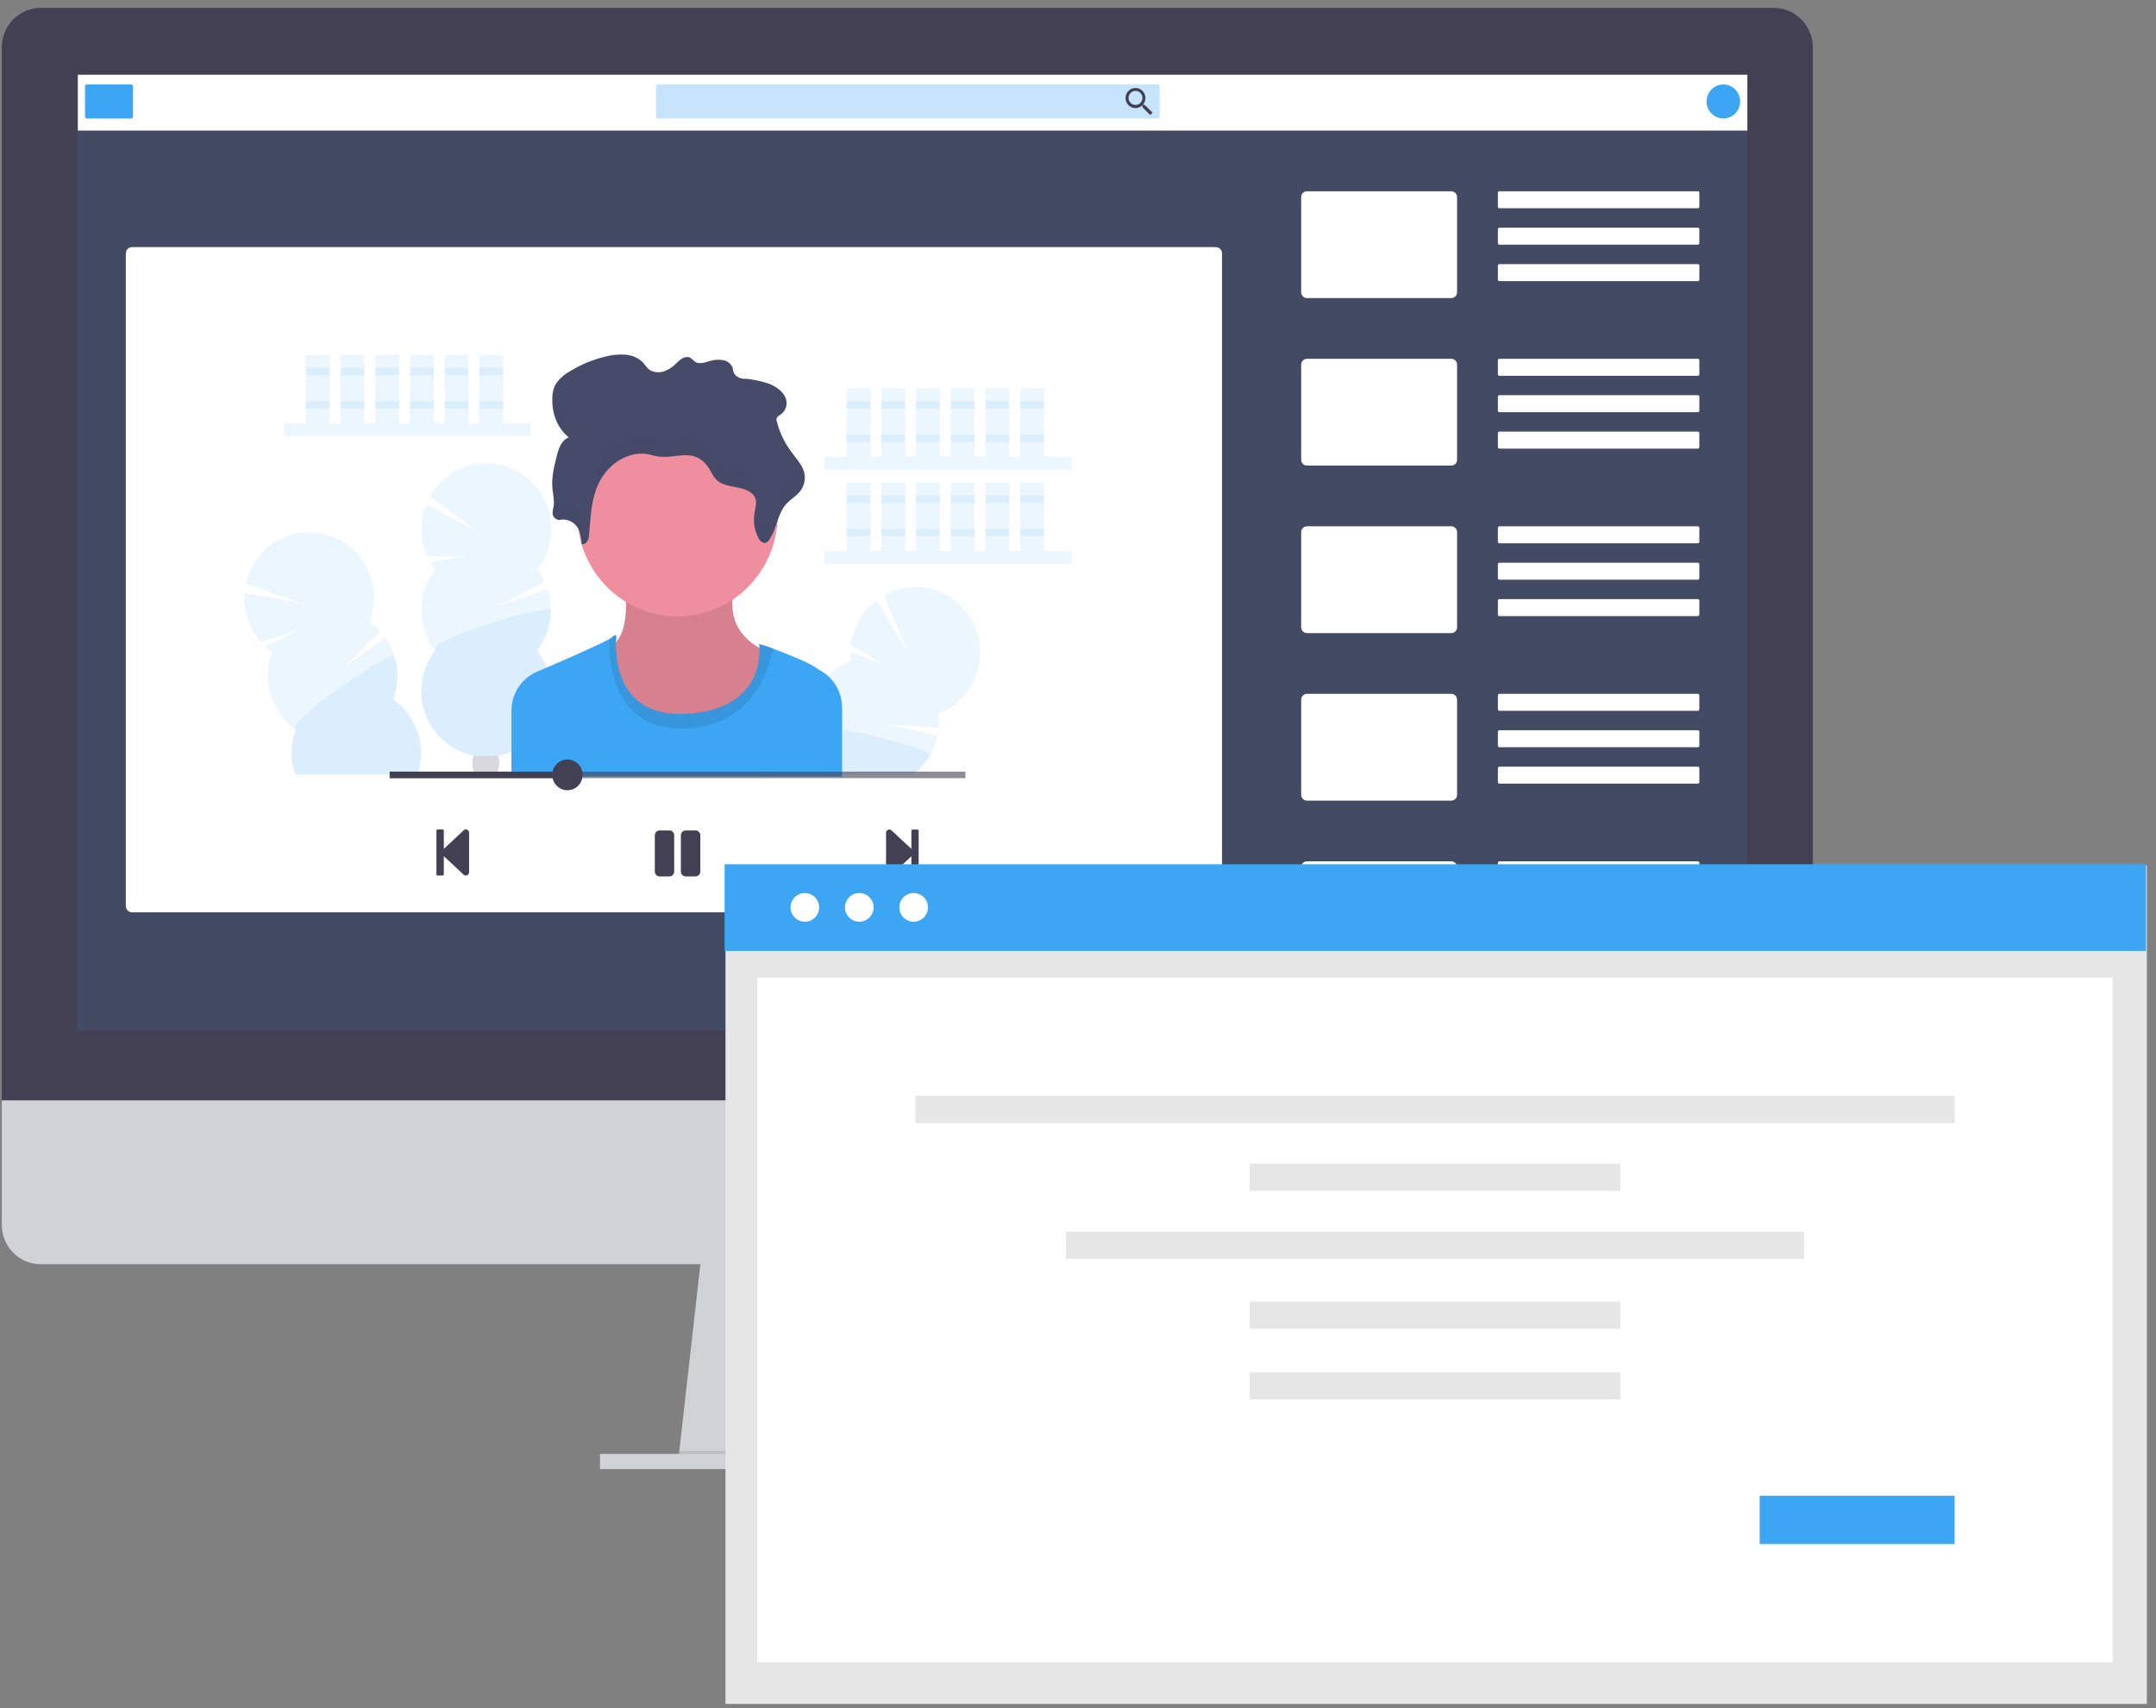 <svg width="159" height="126" viewBox="0 0 159 126" fill="none" xmlns="http://www.w3.org/2000/svg">
<rect x="0" y="0" width="159" height="126" fill="#808080" stroke="none"/>
<path d="M84.492 108.365L49.997 107.917L50.098 107.022L51.766 92.248H82.06L84.289 107.022L84.459 108.141L84.492 108.365Z" fill="#D0D2D5"/>
<path opacity="0.1" d="M84.459 108.141H67.245L49.997 107.917L50.098 107.022H84.289L84.459 108.141Z" fill="black"/>
<path d="M90.021 107.246H44.248V108.365H90.021V107.246Z" fill="#D0D2D5"/>
<path d="M133.692 3.51C133.694 3.127 133.621 2.748 133.478 2.394C133.335 2.04 133.125 1.717 132.859 1.445C132.593 1.174 132.277 0.957 131.928 0.809C131.58 0.661 131.206 0.584 130.828 0.582H2.999C2.62 0.584 2.246 0.661 1.898 0.809C1.549 0.957 1.233 1.173 0.966 1.445C0.7 1.717 0.49 2.039 0.347 2.393C0.204 2.748 0.131 3.127 0.133 3.51V81.947H133.692V3.51Z" fill="#444053"/>
<path d="M0.133 81.168V90.355C0.133 91.124 0.435 91.862 0.972 92.406C1.51 92.95 2.239 93.256 2.999 93.256H130.828C131.587 93.255 132.316 92.95 132.853 92.406C133.39 91.862 133.692 91.124 133.692 90.355V81.168H0.133Z" fill="#D0D2D5"/>
<path opacity="0.1" d="M128.827 5.507H5.661V76.019H128.827V5.507Z" fill="#3DA6F4"/>
<path d="M67.576 89.769C68.028 89.769 68.474 89.666 68.881 89.466C69.288 89.266 69.645 88.975 69.925 88.616C70.01 88.506 70.087 88.391 70.157 88.27L68.519 87.998L70.287 88.012C70.458 87.638 70.551 87.232 70.561 86.82C70.571 86.408 70.497 85.998 70.344 85.616L67.968 86.87L70.16 85.24C69.954 84.883 69.678 84.572 69.348 84.327C69.019 84.082 68.643 83.908 68.244 83.816C67.846 83.724 67.433 83.716 67.031 83.793C66.629 83.869 66.247 84.028 65.908 84.26C65.57 84.493 65.282 84.793 65.063 85.142C64.844 85.492 64.698 85.883 64.634 86.292C64.57 86.701 64.591 87.118 64.693 87.519C64.796 87.92 64.978 88.295 65.23 88.621C65.51 88.98 65.866 89.269 66.272 89.468C66.679 89.667 67.124 89.77 67.576 89.769Z" fill="#3DA6F4"/>
<path opacity="0.1" d="M70.562 93.256L84.323 107.246L82.213 93.256H70.562Z" fill="black"/>
<path d="M89.662 18.229H9.739C9.485 18.229 9.279 18.437 9.279 18.694V66.831C9.279 67.088 9.485 67.296 9.739 67.296H89.662C89.916 67.296 90.122 67.088 90.122 66.831V18.694C90.122 18.437 89.916 18.229 89.662 18.229Z" fill="white"/>
<path d="M128.863 5.514H5.741V9.633H128.863V5.514Z" fill="white"/>
<path d="M9.671 6.23H6.409C6.333 6.23 6.271 6.293 6.271 6.37V8.598C6.271 8.675 6.333 8.737 6.409 8.737H9.671C9.748 8.737 9.809 8.675 9.809 8.598V6.37C9.809 6.293 9.748 6.23 9.671 6.23Z" fill="#3DA6F4"/>
<path opacity="0.3" d="M85.42 6.23H48.477C48.42 6.23 48.374 6.277 48.374 6.334V8.633C48.374 8.691 48.42 8.737 48.477 8.737H85.42C85.477 8.737 85.523 8.691 85.523 8.633V6.334C85.523 6.277 85.477 6.23 85.42 6.23Z" fill="#3DA6F4"/>
<path d="M84.421 7.742H84.33L84.297 7.713C84.41 7.576 84.473 7.404 84.474 7.226C84.472 7.079 84.429 6.936 84.347 6.815C84.266 6.694 84.151 6.6 84.017 6.544C83.883 6.489 83.736 6.475 83.594 6.505C83.453 6.534 83.323 6.605 83.221 6.709C83.119 6.814 83.05 6.946 83.022 7.09C82.995 7.233 83.01 7.382 83.066 7.517C83.121 7.652 83.216 7.768 83.336 7.849C83.457 7.93 83.598 7.973 83.743 7.973C83.919 7.971 84.089 7.908 84.224 7.793L84.258 7.822V7.915L84.824 8.488L85.001 8.309L84.421 7.742ZM83.741 7.742C83.64 7.742 83.541 7.712 83.457 7.655C83.372 7.598 83.306 7.518 83.267 7.423C83.228 7.328 83.218 7.224 83.238 7.123C83.257 7.023 83.306 6.931 83.378 6.858C83.45 6.786 83.541 6.736 83.64 6.716C83.739 6.696 83.842 6.707 83.936 6.746C84.029 6.786 84.109 6.852 84.165 6.938C84.221 7.023 84.251 7.123 84.251 7.226C84.251 7.294 84.238 7.361 84.213 7.424C84.187 7.486 84.15 7.544 84.103 7.592C84.055 7.64 83.999 7.677 83.937 7.703C83.875 7.729 83.808 7.742 83.741 7.742Z" fill="#444053"/>
<path d="M127.094 8.737C127.778 8.737 128.332 8.176 128.332 7.484C128.332 6.791 127.778 6.23 127.094 6.23C126.41 6.23 125.855 6.791 125.855 7.484C125.855 8.176 126.41 8.737 127.094 8.737Z" fill="#3DA6F4"/>
<path d="M107.028 14.11H96.389C96.151 14.11 95.959 14.305 95.959 14.545V21.554C95.959 21.794 96.151 21.989 96.389 21.989H107.028C107.265 21.989 107.457 21.794 107.457 21.554V14.545C107.457 14.305 107.265 14.11 107.028 14.11Z" fill="white"/>
<path d="M125.216 14.11H110.573C110.513 14.11 110.465 14.159 110.465 14.219V15.254C110.465 15.314 110.513 15.363 110.573 15.363H125.216C125.276 15.363 125.324 15.314 125.324 15.254V14.219C125.324 14.159 125.276 14.11 125.216 14.11Z" fill="white"/>
<path d="M125.216 16.796H110.573C110.513 16.796 110.465 16.845 110.465 16.905V17.94C110.465 18 110.513 18.049 110.573 18.049H125.216C125.276 18.049 125.324 18 125.324 17.94V16.905C125.324 16.845 125.276 16.796 125.216 16.796Z" fill="white"/>
<path d="M125.216 19.482H110.573C110.513 19.482 110.465 19.531 110.465 19.591V20.626C110.465 20.687 110.513 20.736 110.573 20.736H125.216C125.276 20.736 125.324 20.687 125.324 20.626V19.591C125.324 19.531 125.276 19.482 125.216 19.482Z" fill="white"/>
<path d="M107.028 26.466H96.389C96.151 26.466 95.959 26.661 95.959 26.901V33.91C95.959 34.151 96.151 34.346 96.389 34.346H107.028C107.265 34.346 107.457 34.151 107.457 33.91V26.901C107.457 26.661 107.265 26.466 107.028 26.466Z" fill="white"/>
<path d="M125.216 26.466H110.573C110.513 26.466 110.465 26.515 110.465 26.575V27.61C110.465 27.671 110.513 27.72 110.573 27.72H125.216C125.276 27.72 125.324 27.671 125.324 27.61V26.575C125.324 26.515 125.276 26.466 125.216 26.466Z" fill="white"/>
<path d="M125.216 29.152H110.573C110.513 29.152 110.465 29.201 110.465 29.262V30.297C110.465 30.357 110.513 30.406 110.573 30.406H125.216C125.276 30.406 125.324 30.357 125.324 30.297V29.262C125.324 29.201 125.276 29.152 125.216 29.152Z" fill="white"/>
<path d="M125.208 31.838H110.582C110.517 31.838 110.465 31.891 110.465 31.957V32.974C110.465 33.039 110.517 33.092 110.582 33.092H125.208C125.272 33.092 125.324 33.039 125.324 32.974V31.957C125.324 31.891 125.272 31.838 125.208 31.838Z" fill="white"/>
<path d="M107.028 38.823H96.389C96.151 38.823 95.959 39.017 95.959 39.258V46.267C95.959 46.507 96.151 46.702 96.389 46.702H107.028C107.265 46.702 107.457 46.507 107.457 46.267V39.258C107.457 39.017 107.265 38.823 107.028 38.823Z" fill="white"/>
<path d="M125.208 38.823H110.582C110.517 38.823 110.465 38.876 110.465 38.941V39.958C110.465 40.023 110.517 40.076 110.582 40.076H125.208C125.272 40.076 125.324 40.023 125.324 39.958V38.941C125.324 38.876 125.272 38.823 125.208 38.823Z" fill="white"/>
<path d="M125.208 41.509H110.582C110.517 41.509 110.465 41.562 110.465 41.627V42.644C110.465 42.709 110.517 42.762 110.582 42.762H125.208C125.272 42.762 125.324 42.709 125.324 42.644V41.627C125.324 41.562 125.272 41.509 125.208 41.509Z" fill="white"/>
<path d="M125.208 44.195H110.582C110.517 44.195 110.465 44.248 110.465 44.313V45.33C110.465 45.396 110.517 45.449 110.582 45.449H125.208C125.272 45.449 125.324 45.396 125.324 45.33V44.313C125.324 44.248 125.272 44.195 125.208 44.195Z" fill="white"/>
<path d="M107.028 51.179H96.389C96.151 51.179 95.959 51.374 95.959 51.614V58.623C95.959 58.864 96.151 59.059 96.389 59.059H107.028C107.265 59.059 107.457 58.864 107.457 58.623V51.614C107.457 51.374 107.265 51.179 107.028 51.179Z" fill="white"/>
<path d="M125.208 51.179H110.582C110.517 51.179 110.465 51.232 110.465 51.297V52.315C110.465 52.38 110.517 52.433 110.582 52.433H125.208C125.272 52.433 125.324 52.38 125.324 52.315V51.297C125.324 51.232 125.272 51.179 125.208 51.179Z" fill="white"/>
<path d="M125.208 53.865H110.582C110.517 53.865 110.465 53.918 110.465 53.983V55.001C110.465 55.066 110.517 55.119 110.582 55.119H125.208C125.272 55.119 125.324 55.066 125.324 55.001V53.983C125.324 53.918 125.272 53.865 125.208 53.865Z" fill="white"/>
<path d="M125.208 56.551H110.582C110.517 56.551 110.465 56.605 110.465 56.67V57.687C110.465 57.752 110.517 57.805 110.582 57.805H125.208C125.272 57.805 125.324 57.752 125.324 57.687V56.67C125.324 56.605 125.272 56.551 125.208 56.551Z" fill="white"/>
<path d="M107.028 63.536H96.389C96.151 63.536 95.959 63.73 95.959 63.971V70.98C95.959 71.22 96.151 71.415 96.389 71.415H107.028C107.265 71.415 107.457 71.22 107.457 70.98V63.971C107.457 63.73 107.265 63.536 107.028 63.536Z" fill="white"/>
<path d="M125.208 63.536H110.582C110.517 63.536 110.465 63.589 110.465 63.654V64.671C110.465 64.736 110.517 64.789 110.582 64.789H125.208C125.272 64.789 125.324 64.736 125.324 64.671V63.654C125.324 63.589 125.272 63.536 125.208 63.536Z" fill="white"/>
<path d="M125.208 66.222H110.582C110.517 66.222 110.465 66.275 110.465 66.34V67.357C110.465 67.423 110.517 67.475 110.582 67.475H125.208C125.272 67.475 125.324 67.423 125.324 67.357V66.34C125.324 66.275 125.272 66.222 125.208 66.222Z" fill="white"/>
<path d="M125.208 68.908H110.582C110.517 68.908 110.465 68.961 110.465 69.026V70.043C110.465 70.109 110.517 70.162 110.582 70.162H125.208C125.272 70.162 125.324 70.109 125.324 70.043V69.026C125.324 68.961 125.272 68.908 125.208 68.908Z" fill="white"/>
<path opacity="0.1" d="M39.131 31.231H20.94V32.186H39.131V31.231Z" fill="#3DA6F4"/>
<path opacity="0.1" d="M24.308 26.185H22.557V31.232H24.308V26.185Z" fill="#3DA6F4"/>
<path opacity="0.1" d="M26.867 26.185H25.116V31.232H26.867V26.185Z" fill="#3DA6F4"/>
<path opacity="0.1" d="M29.428 26.185H27.677V31.232H29.428V26.185Z" fill="#3DA6F4"/>
<path opacity="0.1" d="M31.988 26.185H30.236V31.232H31.988V26.185Z" fill="#3DA6F4"/>
<path opacity="0.1" d="M34.547 26.185H32.796V31.232H34.547V26.185Z" fill="#3DA6F4"/>
<path opacity="0.1" d="M37.109 26.185H35.357V31.232H37.109V26.185Z" fill="#3DA6F4"/>
<path opacity="0.1" d="M24.308 27.14H22.557V27.686H24.308V27.14Z" fill="#3DA6F4"/>
<path opacity="0.1" d="M26.867 27.14H25.116V27.686H26.867V27.14Z" fill="#3DA6F4"/>
<path opacity="0.1" d="M29.428 27.14H27.677V27.686H29.428V27.14Z" fill="#3DA6F4"/>
<path opacity="0.1" d="M31.988 27.14H30.236V27.686H31.988V27.14Z" fill="#3DA6F4"/>
<path opacity="0.1" d="M34.547 27.14H32.796V27.686H34.547V27.14Z" fill="#3DA6F4"/>
<path opacity="0.1" d="M37.109 27.14H35.357V27.686H37.109V27.14Z" fill="#3DA6F4"/>
<path opacity="0.1" d="M24.308 29.595H22.557V30.141H24.308V29.595Z" fill="#3DA6F4"/>
<path opacity="0.1" d="M26.867 29.595H25.116V30.141H26.867V29.595Z" fill="#3DA6F4"/>
<path opacity="0.1" d="M29.428 29.595H27.677V30.141H29.428V29.595Z" fill="#3DA6F4"/>
<path opacity="0.1" d="M31.988 29.595H30.236V30.141H31.988V29.595Z" fill="#3DA6F4"/>
<path opacity="0.1" d="M34.547 29.595H32.796V30.141H34.547V29.595Z" fill="#3DA6F4"/>
<path opacity="0.1" d="M37.109 29.595H35.357V30.141H37.109V29.595Z" fill="#3DA6F4"/>
<path opacity="0.1" d="M79.013 33.687H60.822V34.641H79.013V33.687Z" fill="#3DA6F4"/>
<path opacity="0.1" d="M64.19 28.64H62.438V33.687H64.19V28.64Z" fill="#3DA6F4"/>
<path opacity="0.1" d="M66.75 28.64H64.999V33.687H66.75V28.64Z" fill="#3DA6F4"/>
<path opacity="0.1" d="M69.31 28.64H67.559V33.687H69.31V28.64Z" fill="#3DA6F4"/>
<path opacity="0.1" d="M71.871 28.64H70.12V33.687H71.871V28.64Z" fill="#3DA6F4"/>
<path opacity="0.1" d="M74.431 28.64H72.68V33.687H74.431V28.64Z" fill="#3DA6F4"/>
<path opacity="0.1" d="M76.991 28.64H75.239V33.687H76.991V28.64Z" fill="#3DA6F4"/>
<path opacity="0.1" d="M64.19 29.595H62.438V30.141H64.19V29.595Z" fill="#3DA6F4"/>
<path opacity="0.1" d="M66.75 29.595H64.999V30.141H66.75V29.595Z" fill="#3DA6F4"/>
<path opacity="0.1" d="M69.31 29.595H67.559V30.141H69.31V29.595Z" fill="#3DA6F4"/>
<path opacity="0.1" d="M71.871 29.595H70.12V30.141H71.871V29.595Z" fill="#3DA6F4"/>
<path opacity="0.1" d="M74.431 29.595H72.68V30.141H74.431V29.595Z" fill="#3DA6F4"/>
<path opacity="0.1" d="M76.991 29.595H75.239V30.141H76.991V29.595Z" fill="#3DA6F4"/>
<path opacity="0.1" d="M64.19 32.05H62.438V32.596H64.19V32.05Z" fill="#3DA6F4"/>
<path opacity="0.1" d="M66.75 32.05H64.999V32.596H66.75V32.05Z" fill="#3DA6F4"/>
<path opacity="0.1" d="M69.31 32.05H67.559V32.596H69.31V32.05Z" fill="#3DA6F4"/>
<path opacity="0.1" d="M71.871 32.05H70.12V32.596H71.871V32.05Z" fill="#3DA6F4"/>
<path opacity="0.1" d="M74.431 32.05H72.68V32.596H74.431V32.05Z" fill="#3DA6F4"/>
<path opacity="0.1" d="M76.991 32.05H75.239V32.596H76.991V32.05Z" fill="#3DA6F4"/>
<path opacity="0.1" d="M79.013 40.642H60.822V41.597H79.013V40.642Z" fill="#3DA6F4"/>
<path opacity="0.1" d="M64.19 35.596H62.438V40.642H64.19V35.596Z" fill="#3DA6F4"/>
<path opacity="0.1" d="M66.75 35.596H64.999V40.642H66.75V35.596Z" fill="#3DA6F4"/>
<path opacity="0.1" d="M69.31 35.596H67.559V40.642H69.31V35.596Z" fill="#3DA6F4"/>
<path opacity="0.1" d="M71.871 35.596H70.12V40.642H71.871V35.596Z" fill="#3DA6F4"/>
<path opacity="0.1" d="M74.431 35.596H72.68V40.642H74.431V35.596Z" fill="#3DA6F4"/>
<path opacity="0.1" d="M76.991 35.596H75.239V40.642H76.991V35.596Z" fill="#3DA6F4"/>
<path opacity="0.1" d="M64.19 36.55H62.438V37.096H64.19V36.55Z" fill="#3DA6F4"/>
<path opacity="0.1" d="M66.75 36.55H64.999V37.096H66.75V36.55Z" fill="#3DA6F4"/>
<path opacity="0.1" d="M69.31 36.55H67.559V37.096H69.31V36.55Z" fill="#3DA6F4"/>
<path opacity="0.1" d="M71.871 36.55H70.12V37.096H71.871V36.55Z" fill="#3DA6F4"/>
<path opacity="0.1" d="M74.431 36.55H72.68V37.096H74.431V36.55Z" fill="#3DA6F4"/>
<path opacity="0.1" d="M76.991 36.55H75.239V37.096H76.991V36.55Z" fill="#3DA6F4"/>
<path opacity="0.1" d="M64.19 39.005H62.438V39.551H64.19V39.005Z" fill="#3DA6F4"/>
<path opacity="0.1" d="M66.75 39.005H64.999V39.551H66.75V39.005Z" fill="#3DA6F4"/>
<path opacity="0.1" d="M69.31 39.005H67.559V39.551H69.31V39.005Z" fill="#3DA6F4"/>
<path opacity="0.1" d="M71.871 39.005H70.12V39.551H71.871V39.005Z" fill="#3DA6F4"/>
<path opacity="0.1" d="M74.431 39.005H72.68V39.551H74.431V39.005Z" fill="#3DA6F4"/>
<path opacity="0.1" d="M76.991 39.005H75.239V39.551H76.991V39.005Z" fill="#3DA6F4"/>
<path opacity="0.1" d="M32.099 42.025C31.964 41.849 31.84 41.664 31.728 41.471L34.348 41.036L31.517 41.058C31.246 40.459 31.098 39.811 31.082 39.153C31.066 38.495 31.183 37.84 31.425 37.229L35.22 39.22L31.715 36.613C32.041 36.034 32.482 35.529 33.01 35.131C33.538 34.732 34.141 34.449 34.782 34.298C35.424 34.147 36.089 34.131 36.736 34.253C37.384 34.375 37.999 34.63 38.544 35.004C39.089 35.378 39.552 35.862 39.904 36.426C40.255 36.989 40.488 37.62 40.587 38.279C40.686 38.938 40.649 39.611 40.48 40.255C40.31 40.898 40.01 41.5 39.6 42.021C39.813 42.293 39.996 42.589 40.145 42.902L36.745 44.693L40.369 43.463C40.623 44.223 40.685 45.036 40.551 45.827C40.417 46.619 40.09 47.364 39.6 47.995C40.155 48.708 40.501 49.565 40.598 50.468C40.695 51.37 40.538 52.282 40.147 53.099C39.756 53.916 39.145 54.605 38.385 55.087C37.625 55.569 36.746 55.825 35.849 55.825C34.953 55.825 34.074 55.569 33.314 55.087C32.554 54.605 31.943 53.916 31.552 53.099C31.16 52.282 31.004 51.37 31.101 50.468C31.198 49.565 31.544 48.708 32.099 47.995C31.438 47.143 31.078 46.091 31.078 45.007C31.078 43.923 31.438 42.871 32.099 42.019V42.025Z" fill="#3DA6F4"/>
<path opacity="0.1" d="M40.622 45.012C40.622 46.094 40.262 47.145 39.6 47.995C40.155 48.708 40.501 49.565 40.598 50.468C40.695 51.37 40.538 52.282 40.147 53.099C39.756 53.916 39.145 54.605 38.385 55.087C37.625 55.569 36.746 55.825 35.849 55.825C34.953 55.825 34.074 55.569 33.314 55.087C32.554 54.605 31.943 53.916 31.552 53.099C31.16 52.282 31.004 51.37 31.101 50.468C31.198 49.565 31.544 48.708 32.099 47.995C31.457 47.177 40.622 44.469 40.622 45.012Z" fill="#3DA6F4"/>
<path opacity="0.2" d="M36.613 57.107C36.622 57.119 36.629 57.133 36.636 57.146H35.016C35.025 57.134 35.03 57.119 35.039 57.107C34.899 56.861 34.827 56.582 34.83 56.299C34.829 56.105 34.862 55.912 34.927 55.73C35.018 55.744 35.129 55.76 35.258 55.774C35.634 55.812 36.013 55.812 36.389 55.774C36.497 55.764 36.609 55.749 36.723 55.731C36.722 55.734 36.722 55.737 36.723 55.74C36.787 55.92 36.82 56.11 36.819 56.301C36.822 56.583 36.751 56.861 36.613 57.107Z" fill="#3F3D56"/>
<path opacity="0.1" d="M30.789 57.146H21.768C21.748 57.094 21.73 57.039 21.715 56.985C21.397 55.95 21.433 54.837 21.819 53.826C20.938 53.21 20.288 52.311 19.971 51.276C19.655 50.24 19.692 49.127 20.076 48.115C19.895 47.989 19.723 47.849 19.562 47.698L21.936 46.5L19.236 47.367C18.802 46.876 18.471 46.301 18.265 45.677C18.058 45.053 17.979 44.393 18.033 43.737L22.245 44.507L18.138 43.062C18.279 42.41 18.553 41.795 18.941 41.255C19.328 40.716 19.822 40.264 20.391 39.927C20.96 39.59 21.592 39.376 22.247 39.299C22.901 39.221 23.565 39.281 24.195 39.476C24.826 39.671 25.41 39.995 25.91 40.429C26.41 40.864 26.817 41.398 27.103 41.999C27.39 42.6 27.551 43.254 27.575 43.921C27.6 44.587 27.488 45.252 27.246 45.873C27.531 46.074 27.794 46.305 28.03 46.562L25.302 49.286L28.407 47.026C28.872 47.678 29.169 48.437 29.272 49.234C29.374 50.032 29.279 50.842 28.994 51.593C29.851 52.194 30.49 53.061 30.814 54.064C31.138 55.066 31.13 56.149 30.789 57.146Z" fill="#3DA6F4"/>
<path opacity="0.1" d="M30.79 57.146H21.768C21.749 57.094 21.731 57.039 21.715 56.985C21.397 55.95 21.434 54.837 21.82 53.826C20.97 53.231 28.936 47.904 29.094 48.423C29.412 49.459 29.375 50.572 28.989 51.584C29.849 52.184 30.49 53.053 30.816 54.058C31.141 55.062 31.132 56.147 30.79 57.146Z" fill="#3DA6F4"/>
<path opacity="0.1" d="M71.609 50.602C71.061 51.533 70.219 52.25 69.219 52.637C69.262 52.981 69.269 53.33 69.239 53.675L65.416 53.443L69.15 54.263C69.041 54.778 68.848 55.272 68.581 55.724C68.255 56.278 67.822 56.76 67.307 57.139H62.103V57.277H56.796C56.806 57.23 56.817 57.185 56.83 57.139C57.023 56.398 57.388 55.714 57.894 55.144C58.4 54.574 59.032 54.134 59.739 53.86C59.604 52.785 59.829 51.695 60.378 50.765C60.928 49.835 61.77 49.119 62.77 48.731C62.742 48.51 62.729 48.286 62.731 48.063L65.199 49.05L62.757 47.598C62.829 46.943 63.033 46.31 63.355 45.738C63.677 45.166 64.111 44.666 64.631 44.27L66.879 47.956L65.193 43.898C66.112 43.383 67.172 43.19 68.21 43.346C69.248 43.503 70.206 44.001 70.936 44.764C71.666 45.527 72.128 46.513 72.25 47.568C72.371 48.623 72.146 49.69 71.609 50.602Z" fill="#3DA6F4"/>
<path opacity="0.1" d="M68.581 55.731C68.255 56.285 67.822 56.767 67.307 57.146H62.103V57.284H56.796C56.806 57.237 56.817 57.193 56.83 57.146C57.023 56.405 57.388 55.721 57.894 55.151C58.4 54.581 59.032 54.141 59.739 53.867C59.695 53.509 60.723 53.563 62.094 53.795C64.781 54.252 68.763 55.423 68.581 55.731Z" fill="#3DA6F4"/>
<path d="M46.023 42.836C46.023 42.836 46.678 46.417 45.216 47.587C43.755 48.756 46.455 55.765 50.909 54.947C55.363 54.129 57.178 48.249 57.178 48.249C57.178 48.249 52.717 47.315 54.371 42.564L46.023 42.836Z" fill="#EE8E9E"/>
<path opacity="0.1" d="M46.023 42.836C46.023 42.836 46.678 46.417 45.216 47.587C43.755 48.756 46.455 55.765 50.909 54.947C55.363 54.129 57.178 48.249 57.178 48.249C57.178 48.249 52.717 47.315 54.371 42.564L46.023 42.836Z" fill="black"/>
<path d="M49.966 45.465C54.044 45.465 57.351 42.117 57.351 37.988C57.351 33.859 54.044 30.512 49.966 30.512C45.887 30.512 42.58 33.859 42.58 37.988C42.58 42.117 45.887 45.465 49.966 45.465Z" fill="#EE8E9E"/>
<path d="M62.103 52.202V57.284H37.716V52.433C37.716 51.818 37.895 51.216 38.23 50.703C38.566 50.191 39.044 49.789 39.603 49.55L40.302 49.249C42.071 48.486 44.22 47.538 44.923 47.145C45 47.106 45.072 47.058 45.139 47.003C45.522 46.614 45.446 47.119 45.446 47.119C45.446 47.119 45.436 47.216 45.429 47.383C45.386 48.527 45.549 53.024 50.755 52.649C55.834 52.291 56.062 48.813 56.011 47.791C56.008 47.696 56 47.602 55.988 47.508C56.339 47.593 56.683 47.706 57.016 47.848C58.077 48.246 59.644 48.883 60.063 49.184C60.194 49.277 60.353 49.374 60.527 49.473C60.724 49.584 60.907 49.716 61.075 49.868C61.399 50.162 61.657 50.522 61.835 50.924C62.012 51.326 62.103 51.762 62.103 52.202Z" fill="#3DA6F4"/>
<path opacity="0.1" d="M57.015 47.848C56.585 49.865 55.235 53.642 50.37 53.74C45.187 53.844 44.886 48.626 44.92 47.145C44.998 47.107 45.071 47.059 45.138 47.003C45.523 46.614 45.446 47.119 45.446 47.119C45.446 47.119 44.793 53.077 50.752 52.649C56.712 52.221 55.98 47.51 55.98 47.51C55.98 47.481 56.424 47.637 57.015 47.848Z" fill="black"/>
<path d="M41.223 38.362C41.469 38.3 41.727 38.314 41.964 38.402C42.201 38.49 42.407 38.648 42.555 38.855C42.824 39.236 42.865 39.697 42.899 40.137C43.219 40.205 43.399 39.838 43.429 39.56C43.548 38.431 43.557 37.279 43.932 36.187C44.307 35.094 45.126 34.038 46.383 33.62C46.813 33.47 47.273 33.425 47.723 33.492C47.99 33.536 48.241 33.631 48.506 33.67C49.426 33.825 50.426 33.384 51.287 33.69C51.828 33.884 52.172 34.33 52.425 34.776C52.535 35.016 52.684 35.236 52.867 35.425C53.233 35.759 53.806 35.845 54.331 35.948C54.857 36.052 55.43 36.233 55.655 36.643C55.856 37.014 55.708 37.442 55.641 37.843C55.537 38.479 55.642 39.131 55.94 39.7C56.037 39.879 56.235 40.096 56.47 40.037C56.576 40.001 56.665 39.928 56.721 39.831C57.325 38.975 57.309 37.861 58.066 37.089C58.319 36.831 58.646 36.631 58.892 36.373C59.078 36.182 59.215 35.947 59.289 35.69C59.364 35.432 59.374 35.16 59.32 34.897C59.184 34.306 58.717 33.823 58.34 33.303C57.851 32.645 57.494 31.896 57.291 31.099C57.256 31.006 57.256 30.903 57.291 30.811C57.362 30.717 57.455 30.641 57.56 30.589C57.765 30.449 57.913 30.239 57.976 29.998C58.039 29.756 58.013 29.5 57.903 29.276C57.689 28.834 57.218 28.497 56.688 28.296C56.15 28.117 55.594 27.997 55.03 27.938C54.659 27.992 54.224 27.779 54.109 27.478C54.057 27.344 54.057 27.199 54.006 27.064C53.936 26.929 53.836 26.813 53.713 26.726C53.59 26.639 53.447 26.583 53.298 26.563C52.982 26.511 52.658 26.534 52.352 26.631C51.998 26.731 51.597 26.882 51.291 26.706C51.13 26.615 51.041 26.448 50.868 26.373C50.514 26.223 50.15 26.527 49.897 26.778C49.653 27.041 49.354 27.245 49.021 27.374C48.846 27.442 48.657 27.47 48.47 27.458C48.282 27.445 48.1 27.391 47.935 27.301C47.693 27.145 47.571 26.894 47.378 26.695C47.013 26.367 46.547 26.177 46.06 26.158C45.558 26.131 45.056 26.187 44.572 26.323C43.649 26.551 42.767 26.925 41.959 27.433C41.553 27.659 41.209 27.983 40.956 28.377C40.807 28.679 40.73 29.012 40.732 29.349C40.693 30.408 41.039 31.522 41.943 32.263C41.391 32.496 41.206 33.067 41.077 33.574C40.87 34.383 40.663 35.205 40.74 36.029C40.779 36.455 40.894 36.881 40.832 37.306C40.783 37.506 40.755 37.711 40.751 37.916C40.777 38.03 40.836 38.133 40.92 38.212C41.004 38.292 41.11 38.344 41.223 38.362Z" fill="#454B69"/>
<g opacity="0.1">
<path opacity="0.1" d="M59.206 34.564C59.126 34.74 59.019 34.901 58.887 35.041C58.641 35.302 58.314 35.504 58.061 35.757C57.304 36.523 57.32 37.644 56.717 38.5C56.66 38.597 56.571 38.67 56.465 38.705C56.235 38.765 56.037 38.554 55.935 38.368C55.818 38.141 55.729 37.9 55.671 37.651C55.659 37.714 55.646 37.777 55.636 37.831C55.532 38.466 55.637 39.118 55.935 39.688C56.032 39.867 56.23 40.083 56.465 40.024C56.571 39.988 56.66 39.915 56.717 39.818C57.32 38.962 57.304 37.849 58.061 37.077C58.314 36.819 58.641 36.618 58.887 36.36C59.073 36.169 59.21 35.934 59.284 35.677C59.359 35.419 59.37 35.147 59.315 34.885C59.288 34.775 59.251 34.667 59.206 34.564Z" fill="black"/>
<path opacity="0.1" d="M57.557 29.263C57.451 29.315 57.359 29.391 57.288 29.485C57.253 29.578 57.253 29.68 57.288 29.772C57.358 30.05 57.447 30.323 57.555 30.589C57.76 30.449 57.908 30.239 57.971 29.998C58.035 29.756 58.009 29.5 57.899 29.276C57.864 29.202 57.823 29.132 57.775 29.066C57.712 29.142 57.639 29.209 57.557 29.263Z" fill="black"/>
<path opacity="0.1" d="M41.956 30.923C41.329 30.401 40.916 29.661 40.797 28.848C40.766 29.008 40.748 29.171 40.744 29.335C40.704 30.117 40.907 30.892 41.326 31.55C41.453 31.27 41.677 31.047 41.956 30.923Z" fill="black"/>
<path opacity="0.1" d="M55.641 36.523C55.709 36.12 55.857 35.692 55.656 35.323C55.431 34.911 54.858 34.733 54.332 34.629C53.807 34.525 53.234 34.437 52.868 34.106C52.685 33.916 52.535 33.696 52.425 33.456C52.176 33.01 51.829 32.56 51.288 32.37C50.426 32.064 49.427 32.503 48.507 32.351C48.242 32.306 47.99 32.213 47.723 32.172C47.273 32.105 46.814 32.149 46.384 32.301C45.127 32.72 44.307 33.776 43.932 34.867C43.557 35.957 43.549 37.109 43.43 38.241C43.4 38.516 43.22 38.885 42.899 38.817C42.866 38.375 42.825 37.922 42.556 37.533C42.408 37.326 42.202 37.169 41.965 37.081C41.727 36.994 41.469 36.98 41.224 37.043C41.075 37.009 40.943 36.923 40.851 36.801C40.87 36.965 40.87 37.131 40.851 37.295C40.801 37.495 40.774 37.7 40.77 37.906C40.792 38.02 40.849 38.125 40.931 38.207C41.013 38.289 41.118 38.345 41.231 38.366C41.477 38.304 41.734 38.318 41.972 38.406C42.209 38.493 42.415 38.651 42.563 38.858C42.832 39.24 42.873 39.7 42.907 40.141C43.227 40.209 43.407 39.842 43.437 39.564C43.556 38.434 43.565 37.282 43.94 36.19C44.315 35.098 45.134 34.041 46.391 33.624C46.821 33.473 47.28 33.429 47.73 33.495C47.998 33.54 48.249 33.635 48.514 33.674C49.434 33.828 50.434 33.388 51.295 33.694C51.836 33.887 52.179 34.333 52.432 34.779C52.542 35.02 52.692 35.239 52.875 35.429C53.241 35.762 53.814 35.848 54.339 35.952C54.865 36.056 55.401 36.224 55.636 36.604C55.627 36.577 55.636 36.55 55.641 36.523Z" fill="black"/>
<path opacity="0.1" d="M40.843 35.966C40.873 35.633 40.853 35.297 40.785 34.969C40.733 35.315 40.722 35.666 40.751 36.015C40.751 36.104 40.771 36.194 40.783 36.282C40.803 36.176 40.829 36.072 40.843 35.966Z" fill="black"/>
</g>
<path d="M32.185 64.51V61.278C32.185 61.253 32.195 61.23 32.212 61.213C32.229 61.196 32.252 61.186 32.276 61.186H32.638C32.662 61.186 32.685 61.196 32.702 61.213C32.719 61.23 32.729 61.253 32.729 61.278V62.622L34.2 61.242C34.235 61.212 34.277 61.194 34.322 61.188C34.366 61.181 34.412 61.188 34.453 61.206C34.494 61.225 34.529 61.255 34.554 61.293C34.579 61.331 34.593 61.375 34.595 61.421V64.349C34.593 64.394 34.579 64.439 34.554 64.476C34.529 64.514 34.494 64.544 34.453 64.563C34.412 64.582 34.366 64.588 34.322 64.582C34.277 64.576 34.235 64.557 34.2 64.528L32.729 63.156V64.494C32.729 64.518 32.719 64.541 32.702 64.558C32.685 64.575 32.662 64.585 32.638 64.585H32.276C32.254 64.585 32.233 64.578 32.217 64.564C32.2 64.55 32.189 64.531 32.185 64.51Z" fill="#444053"/>
<path d="M67.748 61.278V64.51C67.748 64.522 67.745 64.534 67.741 64.545C67.736 64.556 67.729 64.567 67.721 64.575C67.712 64.584 67.702 64.59 67.691 64.595C67.68 64.599 67.668 64.602 67.656 64.601H67.302C67.278 64.601 67.255 64.592 67.238 64.575C67.221 64.557 67.212 64.534 67.212 64.51V63.165L65.74 64.544C65.705 64.573 65.663 64.592 65.618 64.598C65.574 64.604 65.528 64.597 65.487 64.579C65.446 64.56 65.411 64.53 65.385 64.492C65.36 64.455 65.346 64.41 65.344 64.365V61.426C65.346 61.38 65.36 61.336 65.385 61.299C65.411 61.261 65.446 61.231 65.487 61.212C65.528 61.194 65.574 61.187 65.618 61.193C65.663 61.199 65.705 61.218 65.74 61.247L67.212 62.619V61.283C67.212 61.259 67.221 61.235 67.238 61.218C67.255 61.201 67.278 61.191 67.302 61.191H67.656C67.679 61.191 67.702 61.2 67.719 61.216C67.736 61.232 67.746 61.254 67.748 61.278Z" fill="#444053"/>
<path d="M49.366 64.65H48.646C48.552 64.65 48.462 64.612 48.396 64.545C48.329 64.478 48.292 64.386 48.292 64.291V61.616C48.292 61.521 48.329 61.43 48.396 61.363C48.462 61.295 48.552 61.258 48.646 61.258H49.366C49.46 61.258 49.55 61.295 49.616 61.363C49.682 61.43 49.72 61.521 49.72 61.616V64.291C49.72 64.386 49.682 64.478 49.616 64.545C49.55 64.612 49.46 64.65 49.366 64.65ZM51.648 64.291V61.616C51.648 61.521 51.611 61.43 51.544 61.363C51.478 61.295 51.388 61.258 51.294 61.258H50.567C50.473 61.258 50.383 61.295 50.317 61.363C50.25 61.43 50.213 61.521 50.213 61.616V64.291C50.213 64.386 50.25 64.478 50.317 64.545C50.383 64.612 50.473 64.65 50.567 64.65H51.287C51.334 64.65 51.381 64.642 51.425 64.624C51.468 64.607 51.508 64.581 51.542 64.547C51.575 64.514 51.602 64.474 51.62 64.43C51.638 64.386 51.648 64.339 51.648 64.291Z" fill="#444053"/>
<path opacity="0.6" d="M71.194 56.92H28.738V57.399H71.194V56.92Z" fill="#444053"/>
<path d="M41.848 58.292C42.467 58.292 42.968 57.785 42.968 57.159C42.968 56.533 42.467 56.025 41.848 56.025C41.23 56.025 40.728 56.533 40.728 57.159C40.728 57.785 41.23 58.292 41.848 58.292Z" fill="#444053"/>
<path d="M41.848 56.92H28.738V57.399H41.848V56.92Z" fill="#444053"/>
<path d="M158.326 63.838H53.502V125.691H158.326V63.838Z" fill="#E6E6E6"/>
<path d="M158.263 63.753H53.438V70.146H158.263V63.753Z" fill="#3DA6F4"/>
<path d="M155.805 72.11H55.855V122.614H155.805V72.11Z" fill="white"/>
<path d="M63.372 67.991C63.955 67.991 64.427 67.517 64.427 66.933C64.427 66.349 63.955 65.876 63.372 65.876C62.789 65.876 62.316 66.349 62.316 66.933C62.316 67.517 62.789 67.991 63.372 67.991Z" fill="white"/>
<path d="M67.379 67.991C67.962 67.991 68.434 67.517 68.434 66.933C68.434 66.349 67.962 65.876 67.379 65.876C66.796 65.876 66.323 66.349 66.323 66.933C66.323 67.517 66.796 67.991 67.379 67.991Z" fill="white"/>
<path d="M59.355 67.991C59.938 67.991 60.411 67.517 60.411 66.933C60.411 66.349 59.938 65.876 59.355 65.876C58.772 65.876 58.3 66.349 58.3 66.933C58.3 67.517 58.772 67.991 59.355 67.991Z" fill="white"/>
<path d="M144.148 80.831H67.513V82.837H144.148V80.831Z" fill="#E6E6E6"/>
<path d="M119.493 85.845H92.169V87.85H119.493V85.845Z" fill="#E6E6E6"/>
<path d="M119.493 96.014H92.169V98.019H119.493V96.014Z" fill="#E6E6E6"/>
<path d="M119.493 101.223H92.169V103.228H119.493V101.223Z" fill="#E6E6E6"/>
<path d="M133.048 90.858H78.613V92.863H133.048V90.858Z" fill="#E6E6E6"/>
<path d="M144.148 110.331H129.771V113.893H144.148V110.331Z" fill="#3DA6F4"/>
</svg>
